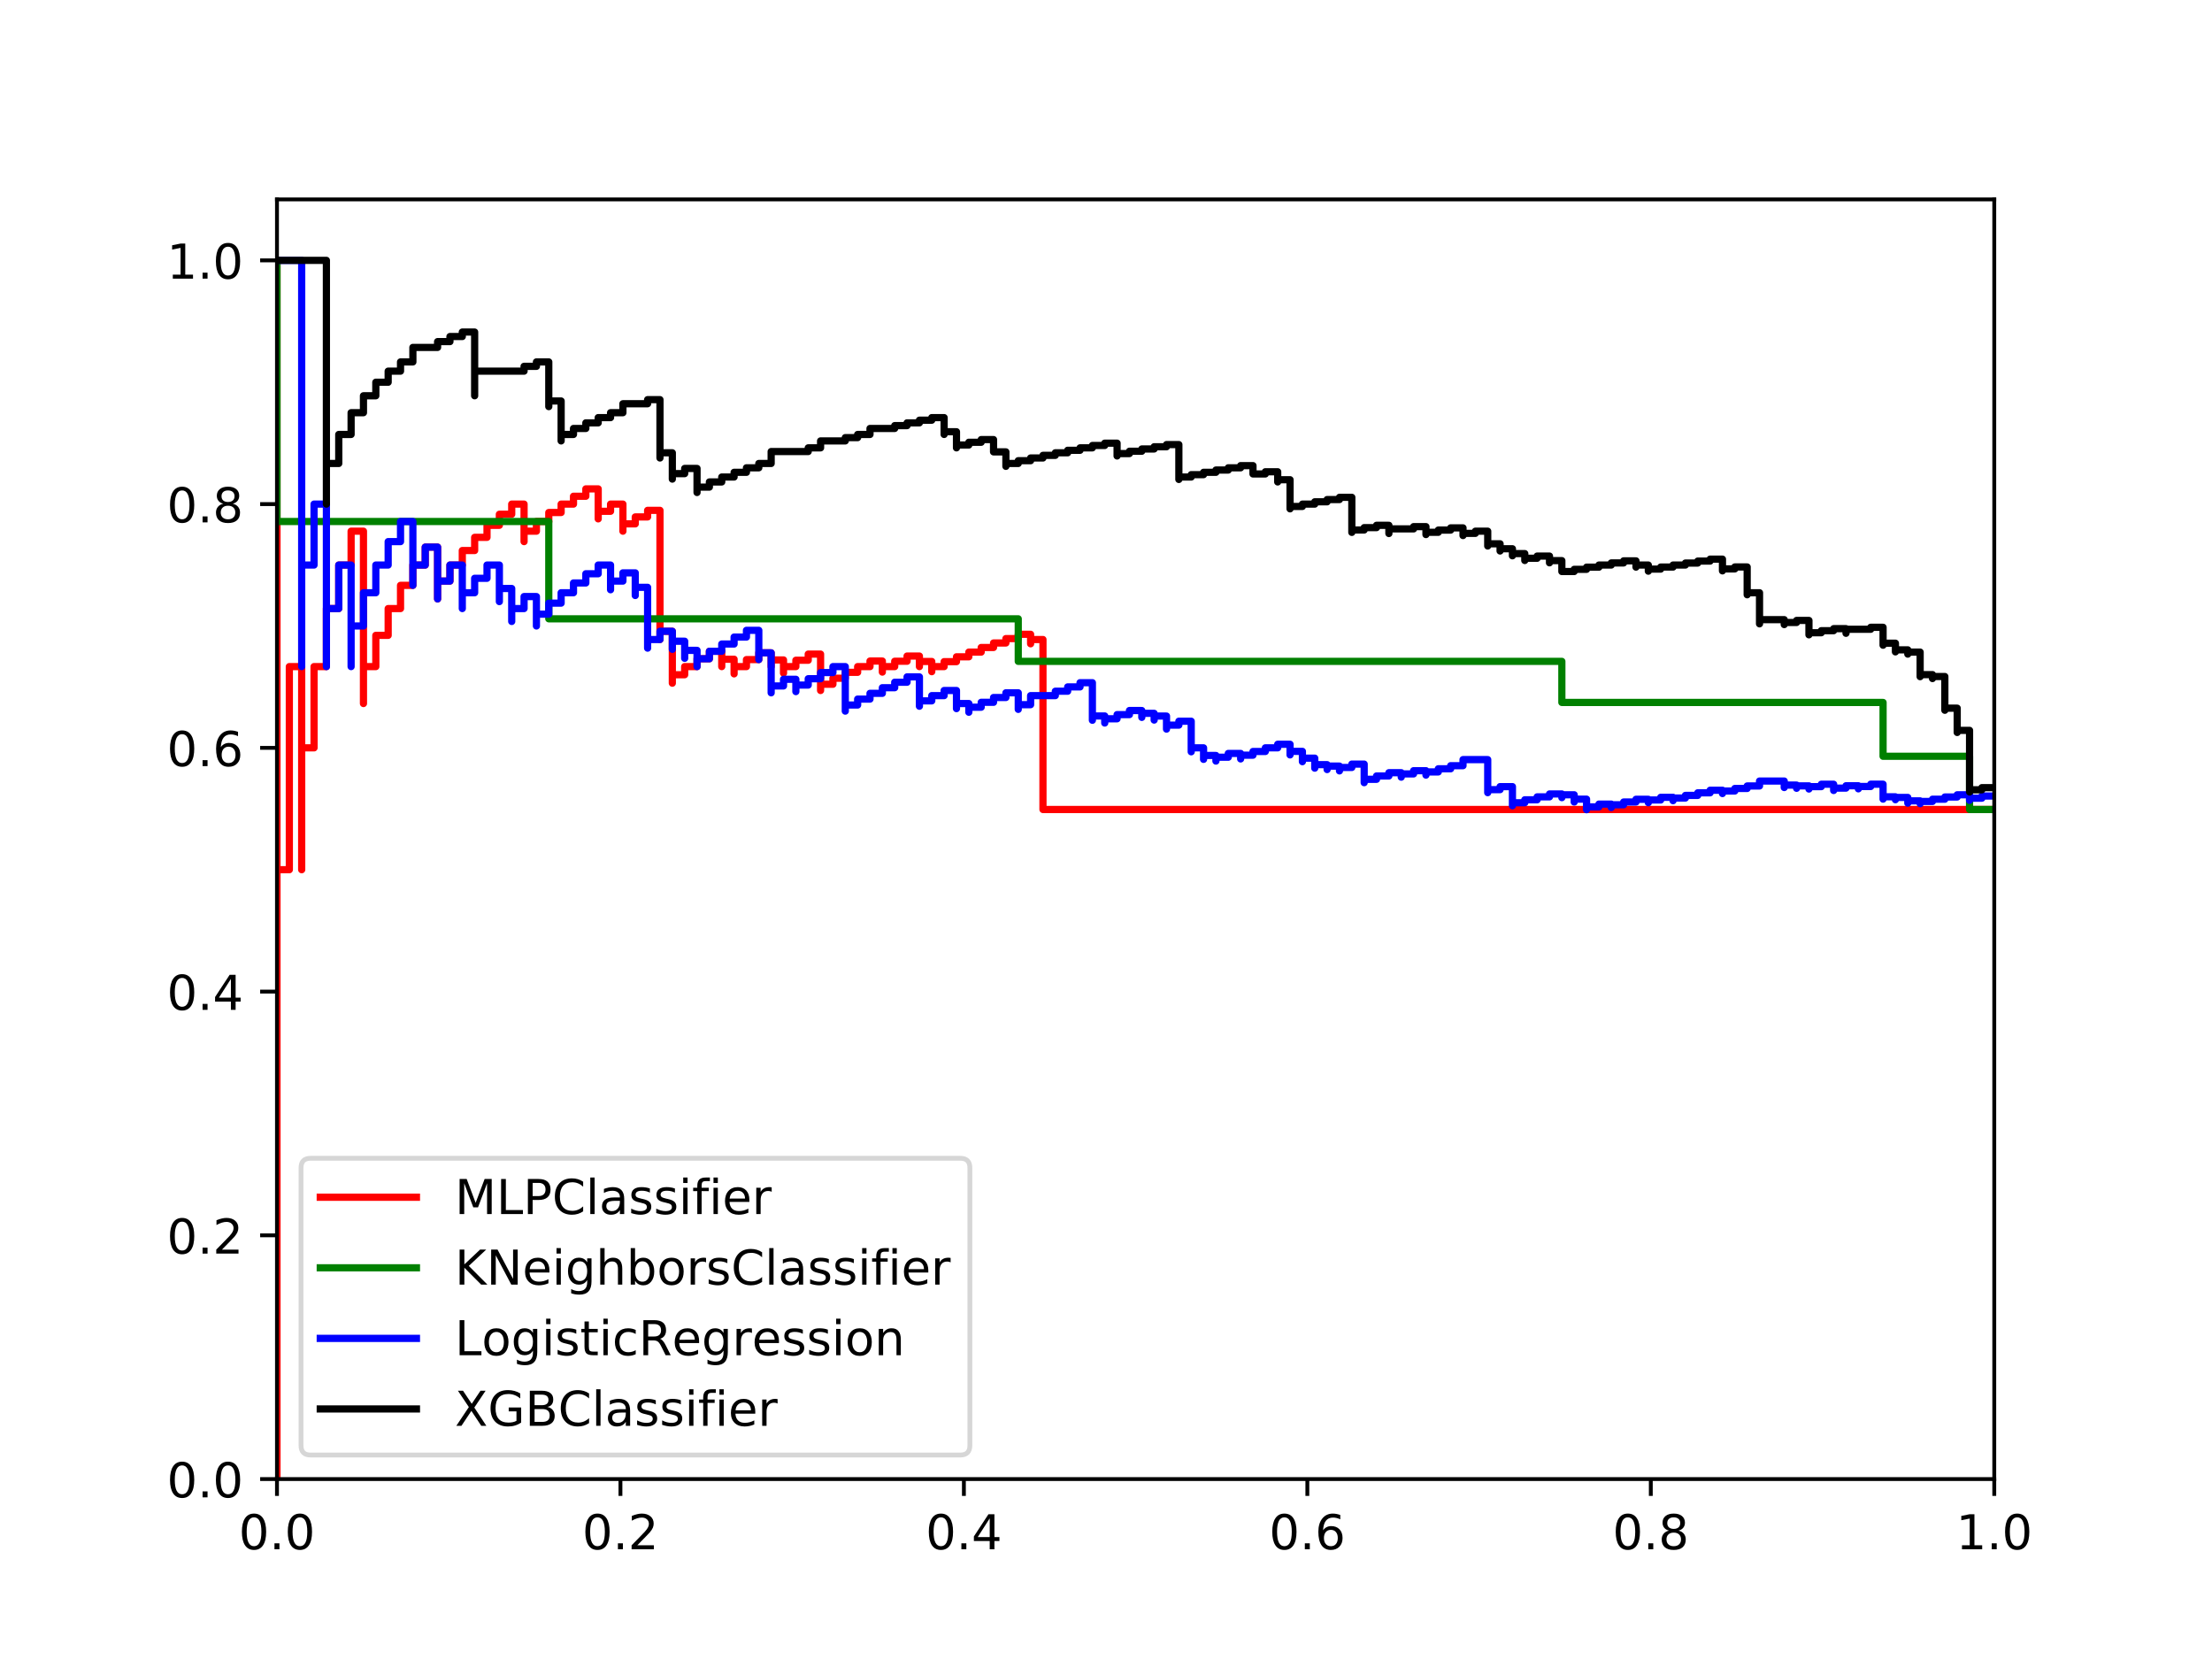 <?xml version="1.0" encoding="utf-8" standalone="no"?>
<!DOCTYPE svg PUBLIC "-//W3C//DTD SVG 1.1//EN"
  "http://www.w3.org/Graphics/SVG/1.1/DTD/svg11.dtd">
<!-- Created with matplotlib (http://matplotlib.org/) -->
<svg height="345pt" version="1.1" viewBox="0 0 460 345" width="460pt" xmlns="http://www.w3.org/2000/svg" xmlns:xlink="http://www.w3.org/1999/xlink">
 <defs>
  <style type="text/css">
*{stroke-linecap:butt;stroke-linejoin:round;}
  </style>
 </defs>
 <g id="figure_1">
  <g id="patch_1">
   <path d="M 0 345.6 
L 460.8 345.6 
L 460.8 0 
L 0 0 
z
" style="fill:#ffffff;"/>
  </g>
  <g id="axes_1">
   <g id="patch_2">
    <path d="M 57.6 307.584 
L 414.72 307.584 
L 414.72 41.472 
L 57.6 41.472 
z
" style="fill:#ffffff;"/>
   </g>
   <g id="matplotlib.axis_1">
    <g id="xtick_1">
     <g id="line2d_1">
      <defs>
       <path d="M 0 0 
L 0 3.5 
" id="m809a3d0f2b" style="stroke:#000000;stroke-width:0.8;"/>
      </defs>
      <g>
       <use style="stroke:#000000;stroke-width:0.8;" x="57.6" xlink:href="#m809a3d0f2b" y="307.584"/>
      </g>
     </g>
     <g id="text_1">
      <!-- 0.0 -->
      <defs>
       <path d="M 31.781 66.406 
Q 24.172 66.406 20.328 58.906 
Q 16.5 51.422 16.5 36.375 
Q 16.5 21.391 20.328 13.891 
Q 24.172 6.391 31.781 6.391 
Q 39.453 6.391 43.281 13.891 
Q 47.125 21.391 47.125 36.375 
Q 47.125 51.422 43.281 58.906 
Q 39.453 66.406 31.781 66.406 
M 31.781 74.219 
Q 44.047 74.219 50.516 64.516 
Q 56.984 54.828 56.984 36.375 
Q 56.984 17.969 50.516 8.266 
Q 44.047 -1.422 31.781 -1.422 
Q 19.531 -1.422 13.062 8.266 
Q 6.594 17.969 6.594 36.375 
Q 6.594 54.828 13.062 64.516 
Q 19.531 74.219 31.781 74.219 
" id="DejaVuSans-30"/>
       <path d="M 10.688 12.406 
L 21 12.406 
L 21 0 
L 10.688 0 
z
" id="DejaVuSans-2e"/>
      </defs>
      <g transform="translate(49.648 322.182)scale(0.1 -0.1)">
       <use xlink:href="#DejaVuSans-30"/>
       <use x="63.623" xlink:href="#DejaVuSans-2e"/>
       <use x="95.41" xlink:href="#DejaVuSans-30"/>
      </g>
     </g>
    </g>
    <g id="xtick_2">
     <g id="line2d_2">
      <g>
       <use style="stroke:#000000;stroke-width:0.8;" x="129.024" xlink:href="#m809a3d0f2b" y="307.584"/>
      </g>
     </g>
     <g id="text_2">
      <!-- 0.2 -->
      <defs>
       <path d="M 19.188 8.297 
L 53.609 8.297 
L 53.609 0 
L 7.328 0 
L 7.328 8.297 
Q 12.938 14.109 22.625 23.891 
Q 32.328 33.688 34.812 36.531 
Q 39.547 41.844 41.422 45.531 
Q 43.312 49.219 43.312 52.781 
Q 43.312 58.594 39.234 62.25 
Q 35.156 65.922 28.609 65.922 
Q 23.969 65.922 18.812 64.312 
Q 13.672 62.703 7.812 59.422 
L 7.812 69.391 
Q 13.766 71.781 18.938 73 
Q 24.125 74.219 28.422 74.219 
Q 39.75 74.219 46.484 68.547 
Q 53.219 62.891 53.219 53.422 
Q 53.219 48.922 51.531 44.891 
Q 49.859 40.875 45.406 35.406 
Q 44.188 33.984 37.641 27.219 
Q 31.109 20.453 19.188 8.297 
" id="DejaVuSans-32"/>
      </defs>
      <g transform="translate(121.072 322.182)scale(0.1 -0.1)">
       <use xlink:href="#DejaVuSans-30"/>
       <use x="63.623" xlink:href="#DejaVuSans-2e"/>
       <use x="95.41" xlink:href="#DejaVuSans-32"/>
      </g>
     </g>
    </g>
    <g id="xtick_3">
     <g id="line2d_3">
      <g>
       <use style="stroke:#000000;stroke-width:0.8;" x="200.448" xlink:href="#m809a3d0f2b" y="307.584"/>
      </g>
     </g>
     <g id="text_3">
      <!-- 0.4 -->
      <defs>
       <path d="M 37.797 64.312 
L 12.891 25.391 
L 37.797 25.391 
z
M 35.203 72.906 
L 47.609 72.906 
L 47.609 25.391 
L 58.016 25.391 
L 58.016 17.188 
L 47.609 17.188 
L 47.609 0 
L 37.797 0 
L 37.797 17.188 
L 4.891 17.188 
L 4.891 26.703 
z
" id="DejaVuSans-34"/>
      </defs>
      <g transform="translate(192.496 322.182)scale(0.1 -0.1)">
       <use xlink:href="#DejaVuSans-30"/>
       <use x="63.623" xlink:href="#DejaVuSans-2e"/>
       <use x="95.41" xlink:href="#DejaVuSans-34"/>
      </g>
     </g>
    </g>
    <g id="xtick_4">
     <g id="line2d_4">
      <g>
       <use style="stroke:#000000;stroke-width:0.8;" x="271.872" xlink:href="#m809a3d0f2b" y="307.584"/>
      </g>
     </g>
     <g id="text_4">
      <!-- 0.6 -->
      <defs>
       <path d="M 33.016 40.375 
Q 26.375 40.375 22.484 35.828 
Q 18.609 31.297 18.609 23.391 
Q 18.609 15.531 22.484 10.953 
Q 26.375 6.391 33.016 6.391 
Q 39.656 6.391 43.531 10.953 
Q 47.406 15.531 47.406 23.391 
Q 47.406 31.297 43.531 35.828 
Q 39.656 40.375 33.016 40.375 
M 52.594 71.297 
L 52.594 62.312 
Q 48.875 64.062 45.094 64.984 
Q 41.312 65.922 37.594 65.922 
Q 27.828 65.922 22.672 59.328 
Q 17.531 52.734 16.797 39.406 
Q 19.672 43.656 24.016 45.922 
Q 28.375 48.188 33.594 48.188 
Q 44.578 48.188 50.953 41.516 
Q 57.328 34.859 57.328 23.391 
Q 57.328 12.156 50.688 5.359 
Q 44.047 -1.422 33.016 -1.422 
Q 20.359 -1.422 13.672 8.266 
Q 6.984 17.969 6.984 36.375 
Q 6.984 53.656 15.188 63.938 
Q 23.391 74.219 37.203 74.219 
Q 40.922 74.219 44.703 73.484 
Q 48.484 72.75 52.594 71.297 
" id="DejaVuSans-36"/>
      </defs>
      <g transform="translate(263.92 322.182)scale(0.1 -0.1)">
       <use xlink:href="#DejaVuSans-30"/>
       <use x="63.623" xlink:href="#DejaVuSans-2e"/>
       <use x="95.41" xlink:href="#DejaVuSans-36"/>
      </g>
     </g>
    </g>
    <g id="xtick_5">
     <g id="line2d_5">
      <g>
       <use style="stroke:#000000;stroke-width:0.8;" x="343.296" xlink:href="#m809a3d0f2b" y="307.584"/>
      </g>
     </g>
     <g id="text_5">
      <!-- 0.8 -->
      <defs>
       <path d="M 31.781 34.625 
Q 24.75 34.625 20.719 30.859 
Q 16.703 27.094 16.703 20.516 
Q 16.703 13.922 20.719 10.156 
Q 24.75 6.391 31.781 6.391 
Q 38.812 6.391 42.859 10.172 
Q 46.922 13.969 46.922 20.516 
Q 46.922 27.094 42.891 30.859 
Q 38.875 34.625 31.781 34.625 
M 21.922 38.812 
Q 15.578 40.375 12.031 44.719 
Q 8.5 49.078 8.5 55.328 
Q 8.5 64.062 14.719 69.141 
Q 20.953 74.219 31.781 74.219 
Q 42.672 74.219 48.875 69.141 
Q 55.078 64.062 55.078 55.328 
Q 55.078 49.078 51.531 44.719 
Q 48 40.375 41.703 38.812 
Q 48.828 37.156 52.797 32.312 
Q 56.781 27.484 56.781 20.516 
Q 56.781 9.906 50.312 4.234 
Q 43.844 -1.422 31.781 -1.422 
Q 19.734 -1.422 13.25 4.234 
Q 6.781 9.906 6.781 20.516 
Q 6.781 27.484 10.781 32.312 
Q 14.797 37.156 21.922 38.812 
M 18.312 54.391 
Q 18.312 48.734 21.844 45.562 
Q 25.391 42.391 31.781 42.391 
Q 38.141 42.391 41.719 45.562 
Q 45.312 48.734 45.312 54.391 
Q 45.312 60.062 41.719 63.234 
Q 38.141 66.406 31.781 66.406 
Q 25.391 66.406 21.844 63.234 
Q 18.312 60.062 18.312 54.391 
" id="DejaVuSans-38"/>
      </defs>
      <g transform="translate(335.344 322.182)scale(0.1 -0.1)">
       <use xlink:href="#DejaVuSans-30"/>
       <use x="63.623" xlink:href="#DejaVuSans-2e"/>
       <use x="95.41" xlink:href="#DejaVuSans-38"/>
      </g>
     </g>
    </g>
    <g id="xtick_6">
     <g id="line2d_6">
      <g>
       <use style="stroke:#000000;stroke-width:0.8;" x="414.72" xlink:href="#m809a3d0f2b" y="307.584"/>
      </g>
     </g>
     <g id="text_6">
      <!-- 1.0 -->
      <defs>
       <path d="M 12.406 8.297 
L 28.516 8.297 
L 28.516 63.922 
L 10.984 60.406 
L 10.984 69.391 
L 28.422 72.906 
L 38.281 72.906 
L 38.281 8.297 
L 54.391 8.297 
L 54.391 0 
L 12.406 0 
z
" id="DejaVuSans-31"/>
      </defs>
      <g transform="translate(406.768 322.182)scale(0.1 -0.1)">
       <use xlink:href="#DejaVuSans-31"/>
       <use x="63.623" xlink:href="#DejaVuSans-2e"/>
       <use x="95.41" xlink:href="#DejaVuSans-30"/>
      </g>
     </g>
    </g>
   </g>
   <g id="matplotlib.axis_2">
    <g id="ytick_1">
     <g id="line2d_7">
      <defs>
       <path d="M 0 0 
L -3.5 0 
" id="m46c72c7e37" style="stroke:#000000;stroke-width:0.8;"/>
      </defs>
      <g>
       <use style="stroke:#000000;stroke-width:0.8;" x="57.6" xlink:href="#m46c72c7e37" y="307.584"/>
      </g>
     </g>
     <g id="text_7">
      <!-- 0.0 -->
      <g transform="translate(34.697 311.383)scale(0.1 -0.1)">
       <use xlink:href="#DejaVuSans-30"/>
       <use x="63.623" xlink:href="#DejaVuSans-2e"/>
       <use x="95.41" xlink:href="#DejaVuSans-30"/>
      </g>
     </g>
    </g>
    <g id="ytick_2">
     <g id="line2d_8">
      <g>
       <use style="stroke:#000000;stroke-width:0.8;" x="57.6" xlink:href="#m46c72c7e37" y="256.896"/>
      </g>
     </g>
     <g id="text_8">
      <!-- 0.2 -->
      <g transform="translate(34.697 260.695)scale(0.1 -0.1)">
       <use xlink:href="#DejaVuSans-30"/>
       <use x="63.623" xlink:href="#DejaVuSans-2e"/>
       <use x="95.41" xlink:href="#DejaVuSans-32"/>
      </g>
     </g>
    </g>
    <g id="ytick_3">
     <g id="line2d_9">
      <g>
       <use style="stroke:#000000;stroke-width:0.8;" x="57.6" xlink:href="#m46c72c7e37" y="206.208"/>
      </g>
     </g>
     <g id="text_9">
      <!-- 0.4 -->
      <g transform="translate(34.697 210.007)scale(0.1 -0.1)">
       <use xlink:href="#DejaVuSans-30"/>
       <use x="63.623" xlink:href="#DejaVuSans-2e"/>
       <use x="95.41" xlink:href="#DejaVuSans-34"/>
      </g>
     </g>
    </g>
    <g id="ytick_4">
     <g id="line2d_10">
      <g>
       <use style="stroke:#000000;stroke-width:0.8;" x="57.6" xlink:href="#m46c72c7e37" y="155.52"/>
      </g>
     </g>
     <g id="text_10">
      <!-- 0.6 -->
      <g transform="translate(34.697 159.319)scale(0.1 -0.1)">
       <use xlink:href="#DejaVuSans-30"/>
       <use x="63.623" xlink:href="#DejaVuSans-2e"/>
       <use x="95.41" xlink:href="#DejaVuSans-36"/>
      </g>
     </g>
    </g>
    <g id="ytick_5">
     <g id="line2d_11">
      <g>
       <use style="stroke:#000000;stroke-width:0.8;" x="57.6" xlink:href="#m46c72c7e37" y="104.832"/>
      </g>
     </g>
     <g id="text_11">
      <!-- 0.8 -->
      <g transform="translate(34.697 108.631)scale(0.1 -0.1)">
       <use xlink:href="#DejaVuSans-30"/>
       <use x="63.623" xlink:href="#DejaVuSans-2e"/>
       <use x="95.41" xlink:href="#DejaVuSans-38"/>
      </g>
     </g>
    </g>
    <g id="ytick_6">
     <g id="line2d_12">
      <g>
       <use style="stroke:#000000;stroke-width:0.8;" x="57.6" xlink:href="#m46c72c7e37" y="54.144"/>
      </g>
     </g>
     <g id="text_12">
      <!-- 1.0 -->
      <g transform="translate(34.697 57.943)scale(0.1 -0.1)">
       <use xlink:href="#DejaVuSans-31"/>
       <use x="63.623" xlink:href="#DejaVuSans-2e"/>
       <use x="95.41" xlink:href="#DejaVuSans-30"/>
      </g>
     </g>
    </g>
   </g>
   <g id="line2d_13">
    <path clip-path="url(#pa6fd47ad75)" d="M 414.72 168.342 
L 216.891 168.342 
L 216.891 132.992 
L 214.322 132.992 
L 214.322 133.878 
L 214.322 133.878 
L 214.322 133.878 
L 214.322 131.904 
L 211.753 131.904 
L 211.753 132.798 
L 209.183 132.798 
L 209.183 133.712 
L 206.614 133.712 
L 206.614 134.648 
L 204.045 134.648 
L 204.045 135.607 
L 201.476 135.607 
L 201.476 136.588 
L 198.906 136.588 
L 198.906 137.594 
L 196.337 137.594 
L 196.337 138.624 
L 193.768 138.624 
L 193.768 139.68 
L 193.768 139.68 
L 193.768 139.68 
L 193.768 137.555 
L 191.199 137.555 
L 191.199 138.624 
L 191.199 138.624 
L 191.199 138.624 
L 191.199 136.43 
L 188.63 136.43 
L 188.63 137.512 
L 186.06 137.512 
L 186.06 138.624 
L 183.491 138.624 
L 183.491 139.766 
L 183.491 139.766 
L 183.491 139.766 
L 183.491 137.467 
L 180.922 137.467 
L 180.922 138.624 
L 178.353 138.624 
L 178.353 139.814 
L 175.784 139.814 
L 175.784 141.038 
L 173.214 141.038 
L 173.214 142.297 
L 170.645 142.297 
L 170.645 143.593 
L 170.645 143.593 
L 170.645 143.593 
L 170.645 136.025 
L 168.076 136.025 
L 168.076 137.304 
L 165.507 137.304 
L 165.507 138.624 
L 162.938 138.624 
L 162.938 139.987 
L 162.938 139.987 
L 162.938 139.987 
L 162.938 137.239 
L 160.368 137.239 
L 160.368 138.624 
L 160.368 138.624 
L 160.368 138.624 
L 160.368 135.76 
L 157.799 135.76 
L 157.799 137.167 
L 155.23 137.167 
L 155.23 138.624 
L 152.661 138.624 
L 152.661 140.133 
L 152.661 140.133 
L 152.661 140.133 
L 152.661 137.088 
L 150.092 137.088 
L 150.092 138.624 
L 150.092 138.624 
L 150.092 138.624 
L 150.092 135.436 
L 147.522 135.436 
L 147.522 136.999 
L 144.953 136.999 
L 144.953 138.624 
L 142.384 138.624 
L 142.384 140.314 
L 139.815 140.314 
L 139.815 142.072 
L 139.815 142.072 
L 139.815 142.072 
L 139.815 131.278 
L 137.245 131.278 
L 137.245 132.992 
L 137.245 132.992 
L 137.245 132.992 
L 137.245 106.132 
L 134.676 106.132 
L 134.676 107.5 
L 132.107 107.5 
L 132.107 108.942 
L 129.538 108.942 
L 129.538 110.464 
L 129.538 110.464 
L 129.538 110.464 
L 129.538 104.832 
L 126.969 104.832 
L 126.969 106.323 
L 124.399 106.323 
L 124.399 107.904 
L 124.399 107.904 
L 124.399 107.904 
L 124.399 101.664 
L 121.83 101.664 
L 121.83 103.197 
L 119.261 103.197 
L 119.261 104.832 
L 116.692 104.832 
L 116.692 106.58 
L 114.123 106.58 
L 114.123 108.453 
L 111.553 108.453 
L 111.553 110.464 
L 108.984 110.464 
L 108.984 112.63 
L 108.984 112.63 
L 108.984 112.63 
L 108.984 104.832 
L 106.415 104.832 
L 106.415 106.944 
L 103.846 106.944 
L 103.846 109.24 
L 101.277 109.24 
L 101.277 111.744 
L 98.707 111.744 
L 98.707 114.487 
L 96.138 114.487 
L 96.138 117.504 
L 93.569 117.504 
L 93.569 120.839 
L 91 120.839 
L 91 124.544 
L 91 124.544 
L 91 124.544 
L 91 113.777 
L 88.431 113.777 
L 88.431 117.504 
L 85.861 117.504 
L 85.861 121.728 
L 83.292 121.728 
L 83.292 126.555 
L 80.723 126.555 
L 80.723 132.126 
L 78.154 132.126 
L 78.154 138.624 
L 75.584 138.624 
L 75.584 146.304 
L 75.584 146.304 
L 75.584 146.304 
L 75.584 110.464 
L 73.015 110.464 
L 73.015 117.504 
L 70.446 117.504 
L 70.446 126.555 
L 67.877 126.555 
L 67.877 138.624 
L 65.308 138.624 
L 65.308 155.52 
L 62.738 155.52 
L 62.738 180.864 
L 62.738 180.864 
L 62.738 180.864 
L 62.738 138.624 
L 60.169 138.624 
L 60.169 180.864 
L 57.6 180.864 
L 57.6 307.584 
L 57.6 307.584 
L 57.6 307.584 
L 57.6 54.144 
L 57.6 54.144 
" style="fill:none;stroke:#ff0000;stroke-linecap:square;stroke-width:1.5;"/>
   </g>
   <g id="line2d_14">
    <path clip-path="url(#pa6fd47ad75)" d="M 414.72 168.342 
L 409.582 168.342 
L 409.582 157.275 
L 391.597 157.275 
L 391.597 146.078 
L 324.798 146.078 
L 324.798 137.534 
L 211.753 137.534 
L 211.753 128.685 
L 114.123 128.685 
L 114.123 108.453 
L 57.6 108.453 
L 57.6 54.144 
" style="fill:none;stroke:#008000;stroke-linecap:square;stroke-width:1.5;"/>
   </g>
   <g id="line2d_15">
    <path clip-path="url(#pa6fd47ad75)" d="M 414.72 165.535 
L 412.151 165.535 
L 412.151 165.986 
L 409.582 165.986 
L 409.582 166.441 
L 409.582 166.441 
L 409.582 166.441 
L 409.582 165.284 
L 407.012 165.284 
L 407.012 165.741 
L 404.443 165.741 
L 404.443 166.202 
L 401.874 166.202 
L 401.874 166.667 
L 399.305 166.667 
L 399.305 167.136 
L 399.305 167.136 
L 399.305 167.136 
L 399.305 166.548 
L 396.736 166.548 
L 396.736 167.021 
L 396.736 167.021 
L 396.736 167.021 
L 396.736 165.829 
L 394.166 165.829 
L 394.166 166.305 
L 394.166 166.305 
L 394.166 166.305 
L 394.166 165.701 
L 391.597 165.701 
L 391.597 166.18 
L 391.597 166.18 
L 391.597 166.18 
L 391.597 163.079 
L 389.028 163.079 
L 389.028 163.559 
L 386.459 163.559 
L 386.459 164.043 
L 386.459 164.043 
L 386.459 164.043 
L 386.459 163.405 
L 383.889 163.405 
L 383.889 163.893 
L 381.32 163.893 
L 381.32 164.385 
L 381.32 164.385 
L 381.32 164.385 
L 381.32 163.089 
L 378.751 163.089 
L 378.751 163.584 
L 376.182 163.584 
L 376.182 164.084 
L 376.182 164.084 
L 376.182 164.084 
L 376.182 163.425 
L 373.613 163.425 
L 373.613 163.929 
L 373.613 163.929 
L 373.613 163.929 
L 373.613 163.264 
L 371.043 163.264 
L 371.043 163.772 
L 371.043 163.772 
L 371.043 163.772 
L 371.043 162.421 
L 365.905 162.421 
L 365.905 163.448 
L 363.336 163.448 
L 363.336 163.968 
L 360.767 163.968 
L 360.767 164.493 
L 358.197 164.493 
L 358.197 165.024 
L 358.197 165.024 
L 358.197 165.024 
L 358.197 164.335 
L 355.628 164.335 
L 355.628 164.87 
L 353.059 164.87 
L 353.059 165.41 
L 350.49 165.41 
L 350.49 165.956 
L 347.921 165.956 
L 347.921 166.507 
L 347.921 166.507 
L 347.921 166.507 
L 347.921 165.808 
L 345.351 165.808 
L 345.351 166.364 
L 342.782 166.364 
L 342.782 166.925 
L 342.782 166.925 
L 342.782 166.925 
L 342.782 166.218 
L 340.213 166.218 
L 340.213 166.784 
L 337.644 166.784 
L 337.644 167.356 
L 335.075 167.356 
L 335.075 167.933 
L 335.075 167.933 
L 335.075 167.933 
L 335.075 167.217 
L 332.505 167.217 
L 332.505 167.8 
L 329.936 167.8 
L 329.936 168.389 
L 329.936 168.389 
L 329.936 168.389 
L 329.936 166.191 
L 327.367 166.191 
L 327.367 166.784 
L 327.367 166.784 
L 327.367 166.784 
L 327.367 165.278 
L 324.798 165.278 
L 324.798 165.876 
L 324.798 165.876 
L 324.798 165.876 
L 324.798 165.11 
L 322.228 165.11 
L 322.228 165.713 
L 319.659 165.713 
L 319.659 166.322 
L 317.09 166.322 
L 317.09 166.939 
L 314.521 166.939 
L 314.521 167.562 
L 314.521 167.562 
L 314.521 167.562 
L 314.521 163.584 
L 311.952 163.584 
L 311.952 164.209 
L 309.382 164.209 
L 309.382 164.842 
L 309.382 164.842 
L 309.382 164.842 
L 309.382 157.963 
L 304.244 157.963 
L 304.244 159.229 
L 301.675 159.229 
L 301.675 159.874 
L 299.106 159.874 
L 299.106 160.526 
L 296.536 160.526 
L 296.536 161.187 
L 296.536 161.187 
L 296.536 161.187 
L 296.536 160.272 
L 293.967 160.272 
L 293.967 160.939 
L 291.398 160.939 
L 291.398 161.615 
L 291.398 161.615 
L 291.398 161.615 
L 291.398 160.686 
L 288.829 160.686 
L 288.829 161.369 
L 286.26 161.369 
L 286.26 162.06 
L 283.69 162.06 
L 283.69 162.761 
L 283.69 162.761 
L 283.69 162.761 
L 283.69 158.899 
L 281.121 158.899 
L 281.121 159.602 
L 278.552 159.602 
L 278.552 160.315 
L 278.552 160.315 
L 278.552 160.315 
L 278.552 159.313 
L 275.983 159.313 
L 275.983 160.033 
L 275.983 160.033 
L 275.983 160.033 
L 275.983 159.016 
L 273.414 159.016 
L 273.414 159.744 
L 273.414 159.744 
L 273.414 159.744 
L 273.414 157.662 
L 270.844 157.662 
L 270.844 158.396 
L 270.844 158.396 
L 270.844 158.396 
L 270.844 156.249 
L 268.275 156.249 
L 268.275 156.989 
L 268.275 156.989 
L 268.275 156.989 
L 268.275 154.775 
L 265.706 154.775 
L 265.706 155.52 
L 263.137 155.52 
L 263.137 156.277 
L 260.567 156.277 
L 260.567 157.044 
L 257.998 157.044 
L 257.998 157.824 
L 257.998 157.824 
L 257.998 157.824 
L 257.998 156.681 
L 255.429 156.681 
L 255.429 157.47 
L 252.86 157.47 
L 252.86 158.271 
L 252.86 158.271 
L 252.86 158.271 
L 252.86 157.104 
L 250.291 157.104 
L 250.291 157.915 
L 250.291 157.915 
L 250.291 157.915 
L 250.291 155.52 
L 247.721 155.52 
L 247.721 156.338 
L 247.721 156.338 
L 247.721 156.338 
L 247.721 149.983 
L 245.152 149.983 
L 245.152 150.795 
L 242.583 150.795 
L 242.583 151.621 
L 242.583 151.621 
L 242.583 151.621 
L 242.583 148.909 
L 240.014 148.909 
L 240.014 149.74 
L 240.014 149.74 
L 240.014 149.74 
L 240.014 148.343 
L 237.445 148.343 
L 237.445 149.184 
L 237.445 149.184 
L 237.445 149.184 
L 237.445 147.757 
L 234.875 147.757 
L 234.875 148.608 
L 232.306 148.608 
L 232.306 149.475 
L 229.737 149.475 
L 229.737 150.357 
L 229.737 150.357 
L 229.737 150.357 
L 229.737 148.888 
L 227.168 148.888 
L 227.168 149.782 
L 227.168 149.782 
L 227.168 149.782 
L 227.168 141.97 
L 224.599 141.97 
L 224.599 142.848 
L 222.029 142.848 
L 222.029 143.744 
L 219.46 143.744 
L 219.46 144.658 
L 214.322 144.658 
L 214.322 146.544 
L 211.753 146.544 
L 211.753 147.517 
L 211.753 147.517 
L 211.753 147.517 
L 211.753 144.074 
L 209.183 144.074 
L 209.183 145.052 
L 206.614 145.052 
L 206.614 146.051 
L 204.045 146.051 
L 204.045 147.072 
L 201.476 147.072 
L 201.476 148.116 
L 201.476 148.116 
L 201.476 148.116 
L 201.476 146.304 
L 198.906 146.304 
L 198.906 147.363 
L 198.906 147.363 
L 198.906 147.363 
L 198.906 143.593 
L 196.337 143.593 
L 196.337 144.658 
L 193.768 144.658 
L 193.768 145.749 
L 191.199 145.749 
L 191.199 146.866 
L 191.199 146.866 
L 191.199 146.866 
L 191.199 140.763 
L 188.63 140.763 
L 188.63 141.873 
L 186.06 141.873 
L 186.06 143.013 
L 183.491 143.013 
L 183.491 144.182 
L 180.922 144.182 
L 180.922 145.382 
L 178.353 145.382 
L 178.353 146.615 
L 175.784 146.615 
L 175.784 147.882 
L 175.784 147.882 
L 175.784 147.882 
L 175.784 138.624 
L 173.214 138.624 
L 173.214 139.866 
L 170.645 139.866 
L 170.645 141.146 
L 168.076 141.146 
L 168.076 142.464 
L 165.507 142.464 
L 165.507 143.823 
L 165.507 143.823 
L 165.507 143.823 
L 165.507 141.264 
L 162.938 141.264 
L 162.938 142.647 
L 160.368 142.647 
L 160.368 144.074 
L 160.368 144.074 
L 160.368 144.074 
L 160.368 135.76 
L 157.799 135.76 
L 157.799 137.167 
L 157.799 137.167 
L 157.799 137.167 
L 157.799 131.081 
L 155.23 131.081 
L 155.23 132.48 
L 152.661 132.48 
L 152.661 133.931 
L 150.092 133.931 
L 150.092 135.436 
L 147.522 135.436 
L 147.522 136.999 
L 144.953 136.999 
L 144.953 138.624 
L 144.953 138.624 
L 144.953 138.624 
L 144.953 135.245 
L 142.384 135.245 
L 142.384 136.9 
L 142.384 136.9 
L 142.384 136.9 
L 142.384 133.344 
L 139.815 133.344 
L 139.815 135.029 
L 139.815 135.029 
L 139.815 135.029 
L 139.815 131.278 
L 137.245 131.278 
L 137.245 132.992 
L 134.676 132.992 
L 134.676 134.784 
L 134.676 134.784 
L 134.676 134.784 
L 134.676 122.14 
L 132.107 122.14 
L 132.107 123.84 
L 132.107 123.84 
L 132.107 123.84 
L 132.107 119.129 
L 129.538 119.129 
L 129.538 120.839 
L 126.969 120.839 
L 126.969 122.641 
L 126.969 122.641 
L 126.969 122.641 
L 126.969 117.504 
L 124.399 117.504 
L 124.399 119.314 
L 121.83 119.314 
L 121.83 121.231 
L 119.261 121.231 
L 119.261 123.264 
L 116.692 123.264 
L 116.692 125.424 
L 114.123 125.424 
L 114.123 127.723 
L 111.553 127.723 
L 111.553 130.176 
L 111.553 130.176 
L 111.553 130.176 
L 111.553 124.058 
L 108.984 124.058 
L 108.984 126.555 
L 106.415 126.555 
L 106.415 129.237 
L 106.415 129.237 
L 106.415 129.237 
L 106.415 122.378 
L 103.846 122.378 
L 103.846 125.107 
L 103.846 125.107 
L 103.846 125.107 
L 103.846 117.504 
L 101.277 117.504 
L 101.277 120.259 
L 98.707 120.259 
L 98.707 123.264 
L 96.138 123.264 
L 96.138 126.555 
L 96.138 126.555 
L 96.138 126.555 
L 96.138 117.504 
L 93.569 117.504 
L 93.569 120.839 
L 91 120.839 
L 91 124.544 
L 91 124.544 
L 91 124.544 
L 91 113.777 
L 88.431 113.777 
L 88.431 117.504 
L 85.861 117.504 
L 85.861 121.728 
L 85.861 121.728 
L 85.861 121.728 
L 85.861 108.453 
L 83.292 108.453 
L 83.292 112.63 
L 80.723 112.63 
L 80.723 117.504 
L 78.154 117.504 
L 78.154 123.264 
L 75.584 123.264 
L 75.584 130.176 
L 73.015 130.176 
L 73.015 138.624 
L 73.015 138.624 
L 73.015 138.624 
L 73.015 117.504 
L 70.446 117.504 
L 70.446 126.555 
L 67.877 126.555 
L 67.877 138.624 
L 67.877 138.624 
L 67.877 138.624 
L 67.877 104.832 
L 65.308 104.832 
L 65.308 117.504 
L 62.738 117.504 
L 62.738 138.624 
L 62.738 138.624 
L 62.738 138.624 
L 62.738 54.144 
L 57.6 54.144 
L 57.6 54.144 
" style="fill:none;stroke:#0000ff;stroke-linecap:square;stroke-width:1.5;"/>
   </g>
   <g id="line2d_16">
    <path clip-path="url(#pa6fd47ad75)" d="M 414.72 163.796 
L 412.151 163.796 
L 412.151 164.245 
L 409.582 164.245 
L 409.582 164.698 
L 409.582 164.698 
L 409.582 164.698 
L 409.582 151.883 
L 407.012 151.883 
L 407.012 152.323 
L 407.012 152.323 
L 407.012 152.323 
L 407.012 147.268 
L 404.443 147.268 
L 404.443 147.704 
L 404.443 147.704 
L 404.443 147.704 
L 404.443 140.684 
L 401.874 140.684 
L 401.874 141.109 
L 401.874 141.109 
L 401.874 141.109 
L 401.874 140.289 
L 399.305 140.289 
L 399.305 140.715 
L 399.305 140.715 
L 399.305 140.715 
L 399.305 135.607 
L 396.736 135.607 
L 396.736 136.025 
L 396.736 136.025 
L 396.736 136.025 
L 396.736 135.14 
L 394.166 135.14 
L 394.166 135.56 
L 394.166 135.56 
L 394.166 135.56 
L 394.166 133.759 
L 391.597 133.759 
L 391.597 134.178 
L 391.597 134.178 
L 391.597 134.178 
L 391.597 130.449 
L 389.028 130.449 
L 389.028 130.861 
L 383.889 130.861 
L 383.889 131.699 
L 383.889 131.699 
L 383.889 131.699 
L 383.889 130.733 
L 381.32 130.733 
L 381.32 131.156 
L 378.751 131.156 
L 378.751 131.584 
L 376.182 131.584 
L 376.182 132.017 
L 376.182 132.017 
L 376.182 132.017 
L 376.182 129.024 
L 373.613 129.024 
L 373.613 129.452 
L 371.043 129.452 
L 371.043 129.885 
L 371.043 129.885 
L 371.043 129.885 
L 371.043 128.858 
L 365.905 128.858 
L 365.905 129.731 
L 365.905 129.731 
L 365.905 129.731 
L 365.905 123.264 
L 363.336 123.264 
L 363.336 123.685 
L 363.336 123.685 
L 363.336 123.685 
L 363.336 117.902 
L 360.767 117.902 
L 360.767 118.306 
L 358.197 118.306 
L 358.197 118.715 
L 358.197 118.715 
L 358.197 118.715 
L 358.197 116.278 
L 355.628 116.278 
L 355.628 116.681 
L 353.059 116.681 
L 353.059 117.09 
L 350.49 117.09 
L 350.49 117.504 
L 347.921 117.504 
L 347.921 117.924 
L 345.351 117.924 
L 345.351 118.349 
L 342.782 118.349 
L 342.782 118.78 
L 342.782 118.78 
L 342.782 118.78 
L 342.782 117.504 
L 340.213 117.504 
L 340.213 117.935 
L 340.213 117.935 
L 340.213 117.935 
L 340.213 116.636 
L 337.644 116.636 
L 337.644 117.067 
L 335.075 117.067 
L 335.075 117.504 
L 332.505 117.504 
L 332.505 117.947 
L 329.936 117.947 
L 329.936 118.396 
L 327.367 118.396 
L 327.367 118.852 
L 324.798 118.852 
L 324.798 116.586 
L 322.228 116.586 
L 322.228 117.042 
L 322.228 117.042 
L 322.228 117.042 
L 322.228 115.64 
L 319.659 115.64 
L 319.659 116.096 
L 317.09 116.096 
L 317.09 116.558 
L 317.09 116.558 
L 317.09 116.558 
L 317.09 115.122 
L 314.521 115.122 
L 314.521 115.584 
L 314.521 115.584 
L 314.521 115.584 
L 314.521 114.118 
L 311.952 114.118 
L 311.952 114.58 
L 311.952 114.58 
L 311.952 114.58 
L 311.952 113.084 
L 309.382 113.084 
L 309.382 113.544 
L 309.382 113.544 
L 309.382 113.544 
L 309.382 110.464 
L 306.813 110.464 
L 306.813 110.915 
L 304.244 110.915 
L 304.244 111.372 
L 304.244 111.372 
L 304.244 111.372 
L 304.244 109.777 
L 301.675 109.777 
L 301.675 110.233 
L 299.106 110.233 
L 299.106 110.697 
L 296.536 110.697 
L 296.536 111.168 
L 296.536 111.168 
L 296.536 111.168 
L 296.536 109.517 
L 293.967 109.517 
L 293.967 109.987 
L 288.829 109.987 
L 288.829 110.95 
L 288.829 110.95 
L 288.829 110.95 
L 288.829 109.24 
L 286.26 109.24 
L 286.26 109.723 
L 283.69 109.723 
L 283.69 110.215 
L 281.121 110.215 
L 281.121 110.715 
L 281.121 110.715 
L 281.121 110.715 
L 281.121 103.424 
L 278.552 103.424 
L 278.552 103.885 
L 275.983 103.885 
L 275.983 104.354 
L 273.414 104.354 
L 273.414 104.832 
L 270.844 104.832 
L 270.844 105.319 
L 268.275 105.319 
L 268.275 105.816 
L 268.275 105.816 
L 268.275 105.816 
L 268.275 99.763 
L 265.706 99.763 
L 265.706 100.224 
L 265.706 100.224 
L 265.706 100.224 
L 265.706 98.108 
L 263.137 98.108 
L 263.137 98.561 
L 260.567 98.561 
L 260.567 96.829 
L 257.998 96.829 
L 257.998 97.283 
L 255.429 97.283 
L 255.429 97.747 
L 252.86 97.747 
L 252.86 98.221 
L 250.291 98.221 
L 250.291 98.705 
L 247.721 98.705 
L 247.721 99.2 
L 245.152 99.2 
L 245.152 99.706 
L 245.152 99.706 
L 245.152 99.706 
L 245.152 92.455 
L 242.583 92.455 
L 242.583 92.905 
L 240.014 92.905 
L 240.014 93.367 
L 237.445 93.367 
L 237.445 93.839 
L 234.875 93.839 
L 234.875 94.324 
L 232.306 94.324 
L 232.306 94.82 
L 232.306 94.82 
L 232.306 94.82 
L 232.306 92.16 
L 229.737 92.16 
L 229.737 92.641 
L 227.168 92.641 
L 227.168 93.135 
L 224.599 93.135 
L 224.599 93.641 
L 222.029 93.641 
L 222.029 94.161 
L 219.46 94.161 
L 219.46 94.694 
L 216.891 94.694 
L 216.891 95.242 
L 214.322 95.242 
L 214.322 95.805 
L 211.753 95.805 
L 211.753 96.384 
L 209.183 96.384 
L 209.183 96.979 
L 209.183 96.979 
L 209.183 96.979 
L 209.183 93.97 
L 206.614 93.97 
L 206.614 91.415 
L 204.045 91.415 
L 204.045 91.971 
L 201.476 91.971 
L 201.476 92.544 
L 198.906 92.544 
L 198.906 93.135 
L 198.906 93.135 
L 198.906 93.135 
L 198.906 89.784 
L 196.337 89.784 
L 196.337 90.35 
L 196.337 90.35 
L 196.337 90.35 
L 196.337 86.846 
L 193.768 86.846 
L 193.768 87.382 
L 191.199 87.382 
L 191.199 87.936 
L 188.63 87.936 
L 188.63 88.509 
L 186.06 88.509 
L 186.06 89.101 
L 180.922 89.101 
L 180.922 90.35 
L 178.353 90.35 
L 178.353 91.008 
L 175.784 91.008 
L 175.784 91.691 
L 170.645 91.691 
L 170.645 93.135 
L 168.076 93.135 
L 168.076 93.899 
L 160.368 93.899 
L 160.368 96.384 
L 157.799 96.384 
L 157.799 97.283 
L 155.23 97.283 
L 155.23 98.221 
L 152.661 98.221 
L 152.661 99.2 
L 150.092 99.2 
L 150.092 100.224 
L 147.522 100.224 
L 147.522 101.296 
L 144.953 101.296 
L 144.953 102.418 
L 144.953 102.418 
L 144.953 102.418 
L 144.953 97.414 
L 142.384 97.414 
L 142.384 98.496 
L 139.815 98.496 
L 139.815 99.633 
L 139.815 99.633 
L 139.815 99.633 
L 139.815 94.161 
L 137.245 94.161 
L 137.245 95.242 
L 137.245 95.242 
L 137.245 95.242 
L 137.245 83.109 
L 134.676 83.109 
L 134.676 83.96 
L 129.538 83.96 
L 129.538 85.824 
L 126.969 85.824 
L 126.969 86.846 
L 124.399 86.846 
L 124.399 87.936 
L 121.83 87.936 
L 121.83 89.101 
L 119.261 89.101 
L 119.261 90.35 
L 116.692 90.35 
L 116.692 91.691 
L 116.692 91.691 
L 116.692 91.691 
L 116.692 83.387 
L 114.123 83.387 
L 114.123 84.557 
L 114.123 84.557 
L 114.123 84.557 
L 114.123 75.264 
L 111.553 75.264 
L 111.553 76.182 
L 108.984 76.182 
L 108.984 77.184 
L 98.707 77.184 
L 98.707 82.304 
L 98.707 82.304 
L 98.707 82.304 
L 98.707 69.052 
L 96.138 69.052 
L 96.138 69.984 
L 93.569 69.984 
L 93.569 71.04 
L 91 71.04 
L 91 72.247 
L 85.861 72.247 
L 85.861 75.264 
L 83.292 75.264 
L 83.292 77.184 
L 80.723 77.184 
L 80.723 79.488 
L 78.154 79.488 
L 78.154 82.304 
L 75.584 82.304 
L 75.584 85.824 
L 73.015 85.824 
L 73.015 90.35 
L 70.446 90.35 
L 70.446 96.384 
L 67.877 96.384 
L 67.877 104.832 
L 67.877 104.832 
L 67.877 104.832 
L 67.877 54.144 
L 57.6 54.144 
L 57.6 54.144 
" style="fill:none;stroke:#000000;stroke-linecap:square;stroke-width:1.5;"/>
   </g>
   <g id="patch_3">
    <path d="M 57.6 307.584 
L 57.6 41.472 
" style="fill:none;stroke:#000000;stroke-linecap:square;stroke-linejoin:miter;stroke-width:0.8;"/>
   </g>
   <g id="patch_4">
    <path d="M 414.72 307.584 
L 414.72 41.472 
" style="fill:none;stroke:#000000;stroke-linecap:square;stroke-linejoin:miter;stroke-width:0.8;"/>
   </g>
   <g id="patch_5">
    <path d="M 57.6 307.584 
L 414.72 307.584 
" style="fill:none;stroke:#000000;stroke-linecap:square;stroke-linejoin:miter;stroke-width:0.8;"/>
   </g>
   <g id="patch_6">
    <path d="M 57.6 41.472 
L 414.72 41.472 
" style="fill:none;stroke:#000000;stroke-linecap:square;stroke-linejoin:miter;stroke-width:0.8;"/>
   </g>
   <g id="legend_1">
    <g id="patch_7">
     <path d="M 64.6 302.584 
L 199.692 302.584 
Q 201.692 302.584 201.692 300.584 
L 201.692 242.871 
Q 201.692 240.871 199.692 240.871 
L 64.6 240.871 
Q 62.6 240.871 62.6 242.871 
L 62.6 300.584 
Q 62.6 302.584 64.6 302.584 
z
" style="fill:#ffffff;opacity:0.8;stroke:#cccccc;stroke-linejoin:miter;"/>
    </g>
    <g id="line2d_17">
     <path d="M 66.6 248.97 
L 86.6 248.97 
" style="fill:none;stroke:#ff0000;stroke-linecap:square;stroke-width:1.5;"/>
    </g>
    <g id="line2d_18"/>
    <g id="text_13">
     <!-- MLPClassifier -->
     <defs>
      <path d="M 9.812 72.906 
L 24.516 72.906 
L 43.109 23.297 
L 61.812 72.906 
L 76.516 72.906 
L 76.516 0 
L 66.891 0 
L 66.891 64.016 
L 48.094 14.016 
L 38.188 14.016 
L 19.391 64.016 
L 19.391 0 
L 9.812 0 
z
" id="DejaVuSans-4d"/>
      <path d="M 9.812 72.906 
L 19.672 72.906 
L 19.672 8.297 
L 55.172 8.297 
L 55.172 0 
L 9.812 0 
z
" id="DejaVuSans-4c"/>
      <path d="M 19.672 64.797 
L 19.672 37.406 
L 32.078 37.406 
Q 38.969 37.406 42.719 40.969 
Q 46.484 44.531 46.484 51.125 
Q 46.484 57.672 42.719 61.234 
Q 38.969 64.797 32.078 64.797 
z
M 9.812 72.906 
L 32.078 72.906 
Q 44.344 72.906 50.609 67.359 
Q 56.891 61.812 56.891 51.125 
Q 56.891 40.328 50.609 34.812 
Q 44.344 29.297 32.078 29.297 
L 19.672 29.297 
L 19.672 0 
L 9.812 0 
z
" id="DejaVuSans-50"/>
      <path d="M 64.406 67.281 
L 64.406 56.891 
Q 59.422 61.531 53.781 63.812 
Q 48.141 66.109 41.797 66.109 
Q 29.297 66.109 22.656 58.469 
Q 16.016 50.828 16.016 36.375 
Q 16.016 21.969 22.656 14.328 
Q 29.297 6.688 41.797 6.688 
Q 48.141 6.688 53.781 8.984 
Q 59.422 11.281 64.406 15.922 
L 64.406 5.609 
Q 59.234 2.094 53.438 0.328 
Q 47.656 -1.422 41.219 -1.422 
Q 24.656 -1.422 15.125 8.703 
Q 5.609 18.844 5.609 36.375 
Q 5.609 53.953 15.125 64.078 
Q 24.656 74.219 41.219 74.219 
Q 47.75 74.219 53.531 72.484 
Q 59.328 70.75 64.406 67.281 
" id="DejaVuSans-43"/>
      <path d="M 9.422 75.984 
L 18.406 75.984 
L 18.406 0 
L 9.422 0 
z
" id="DejaVuSans-6c"/>
      <path d="M 34.281 27.484 
Q 23.391 27.484 19.188 25 
Q 14.984 22.516 14.984 16.5 
Q 14.984 11.719 18.141 8.906 
Q 21.297 6.109 26.703 6.109 
Q 34.188 6.109 38.703 11.406 
Q 43.219 16.703 43.219 25.484 
L 43.219 27.484 
z
M 52.203 31.203 
L 52.203 0 
L 43.219 0 
L 43.219 8.297 
Q 40.141 3.328 35.547 0.953 
Q 30.953 -1.422 24.312 -1.422 
Q 15.922 -1.422 10.953 3.297 
Q 6 8.016 6 15.922 
Q 6 25.141 12.172 29.828 
Q 18.359 34.516 30.609 34.516 
L 43.219 34.516 
L 43.219 35.406 
Q 43.219 41.609 39.141 45 
Q 35.062 48.391 27.688 48.391 
Q 23 48.391 18.547 47.266 
Q 14.109 46.141 10.016 43.891 
L 10.016 52.203 
Q 14.938 54.109 19.578 55.047 
Q 24.219 56 28.609 56 
Q 40.484 56 46.344 49.844 
Q 52.203 43.703 52.203 31.203 
" id="DejaVuSans-61"/>
      <path d="M 44.281 53.078 
L 44.281 44.578 
Q 40.484 46.531 36.375 47.5 
Q 32.281 48.484 27.875 48.484 
Q 21.188 48.484 17.844 46.438 
Q 14.5 44.391 14.5 40.281 
Q 14.5 37.156 16.891 35.375 
Q 19.281 33.594 26.516 31.984 
L 29.594 31.297 
Q 39.156 29.25 43.188 25.516 
Q 47.219 21.781 47.219 15.094 
Q 47.219 7.469 41.188 3.016 
Q 35.156 -1.422 24.609 -1.422 
Q 20.219 -1.422 15.453 -0.562 
Q 10.688 0.297 5.422 2 
L 5.422 11.281 
Q 10.406 8.688 15.234 7.391 
Q 20.062 6.109 24.812 6.109 
Q 31.156 6.109 34.562 8.281 
Q 37.984 10.453 37.984 14.406 
Q 37.984 18.062 35.516 20.016 
Q 33.062 21.969 24.703 23.781 
L 21.578 24.516 
Q 13.234 26.266 9.516 29.906 
Q 5.812 33.547 5.812 39.891 
Q 5.812 47.609 11.281 51.797 
Q 16.75 56 26.812 56 
Q 31.781 56 36.172 55.266 
Q 40.578 54.547 44.281 53.078 
" id="DejaVuSans-73"/>
      <path d="M 9.422 54.688 
L 18.406 54.688 
L 18.406 0 
L 9.422 0 
z
M 9.422 75.984 
L 18.406 75.984 
L 18.406 64.594 
L 9.422 64.594 
z
" id="DejaVuSans-69"/>
      <path d="M 37.109 75.984 
L 37.109 68.5 
L 28.516 68.5 
Q 23.688 68.5 21.797 66.547 
Q 19.922 64.594 19.922 59.516 
L 19.922 54.688 
L 34.719 54.688 
L 34.719 47.703 
L 19.922 47.703 
L 19.922 0 
L 10.891 0 
L 10.891 47.703 
L 2.297 47.703 
L 2.297 54.688 
L 10.891 54.688 
L 10.891 58.5 
Q 10.891 67.625 15.141 71.797 
Q 19.391 75.984 28.609 75.984 
z
" id="DejaVuSans-66"/>
      <path d="M 56.203 29.594 
L 56.203 25.203 
L 14.891 25.203 
Q 15.484 15.922 20.484 11.062 
Q 25.484 6.203 34.422 6.203 
Q 39.594 6.203 44.453 7.469 
Q 49.312 8.734 54.109 11.281 
L 54.109 2.781 
Q 49.266 0.734 44.188 -0.344 
Q 39.109 -1.422 33.891 -1.422 
Q 20.797 -1.422 13.156 6.188 
Q 5.516 13.812 5.516 26.812 
Q 5.516 40.234 12.766 48.109 
Q 20.016 56 32.328 56 
Q 43.359 56 49.781 48.891 
Q 56.203 41.797 56.203 29.594 
M 47.219 32.234 
Q 47.125 39.594 43.094 43.984 
Q 39.062 48.391 32.422 48.391 
Q 24.906 48.391 20.391 44.141 
Q 15.875 39.891 15.188 32.172 
z
" id="DejaVuSans-65"/>
      <path d="M 41.109 46.297 
Q 39.594 47.172 37.812 47.578 
Q 36.031 48 33.891 48 
Q 26.266 48 22.188 43.047 
Q 18.109 38.094 18.109 28.812 
L 18.109 0 
L 9.078 0 
L 9.078 54.688 
L 18.109 54.688 
L 18.109 46.188 
Q 20.953 51.172 25.484 53.578 
Q 30.031 56 36.531 56 
Q 37.453 56 38.578 55.875 
Q 39.703 55.766 41.062 55.516 
z
" id="DejaVuSans-72"/>
     </defs>
     <g transform="translate(94.6 252.47)scale(0.1 -0.1)">
      <use xlink:href="#DejaVuSans-4d"/>
      <use x="86.279" xlink:href="#DejaVuSans-4c"/>
      <use x="141.992" xlink:href="#DejaVuSans-50"/>
      <use x="202.295" xlink:href="#DejaVuSans-43"/>
      <use x="272.119" xlink:href="#DejaVuSans-6c"/>
      <use x="299.902" xlink:href="#DejaVuSans-61"/>
      <use x="361.182" xlink:href="#DejaVuSans-73"/>
      <use x="413.281" xlink:href="#DejaVuSans-73"/>
      <use x="465.381" xlink:href="#DejaVuSans-69"/>
      <use x="493.164" xlink:href="#DejaVuSans-66"/>
      <use x="528.369" xlink:href="#DejaVuSans-69"/>
      <use x="556.152" xlink:href="#DejaVuSans-65"/>
      <use x="617.676" xlink:href="#DejaVuSans-72"/>
     </g>
    </g>
    <g id="line2d_19">
     <path d="M 66.6 263.648 
L 86.6 263.648 
" style="fill:none;stroke:#008000;stroke-linecap:square;stroke-width:1.5;"/>
    </g>
    <g id="line2d_20"/>
    <g id="text_14">
     <!-- KNeighborsClassifier -->
     <defs>
      <path d="M 9.812 72.906 
L 19.672 72.906 
L 19.672 42.094 
L 52.391 72.906 
L 65.094 72.906 
L 28.906 38.922 
L 67.672 0 
L 54.688 0 
L 19.672 35.109 
L 19.672 0 
L 9.812 0 
z
" id="DejaVuSans-4b"/>
      <path d="M 9.812 72.906 
L 23.094 72.906 
L 55.422 11.922 
L 55.422 72.906 
L 64.984 72.906 
L 64.984 0 
L 51.703 0 
L 19.391 60.984 
L 19.391 0 
L 9.812 0 
z
" id="DejaVuSans-4e"/>
      <path d="M 45.406 27.984 
Q 45.406 37.75 41.375 43.109 
Q 37.359 48.484 30.078 48.484 
Q 22.859 48.484 18.828 43.109 
Q 14.797 37.75 14.797 27.984 
Q 14.797 18.266 18.828 12.891 
Q 22.859 7.516 30.078 7.516 
Q 37.359 7.516 41.375 12.891 
Q 45.406 18.266 45.406 27.984 
M 54.391 6.781 
Q 54.391 -7.172 48.188 -13.984 
Q 42 -20.797 29.203 -20.797 
Q 24.469 -20.797 20.266 -20.094 
Q 16.062 -19.391 12.109 -17.922 
L 12.109 -9.188 
Q 16.062 -11.328 19.922 -12.344 
Q 23.781 -13.375 27.781 -13.375 
Q 36.625 -13.375 41.016 -8.766 
Q 45.406 -4.156 45.406 5.172 
L 45.406 9.625 
Q 42.625 4.781 38.281 2.391 
Q 33.938 0 27.875 0 
Q 17.828 0 11.672 7.656 
Q 5.516 15.328 5.516 27.984 
Q 5.516 40.672 11.672 48.328 
Q 17.828 56 27.875 56 
Q 33.938 56 38.281 53.609 
Q 42.625 51.219 45.406 46.391 
L 45.406 54.688 
L 54.391 54.688 
z
" id="DejaVuSans-67"/>
      <path d="M 54.891 33.016 
L 54.891 0 
L 45.906 0 
L 45.906 32.719 
Q 45.906 40.484 42.875 44.328 
Q 39.844 48.188 33.797 48.188 
Q 26.516 48.188 22.312 43.547 
Q 18.109 38.922 18.109 30.906 
L 18.109 0 
L 9.078 0 
L 9.078 75.984 
L 18.109 75.984 
L 18.109 46.188 
Q 21.344 51.125 25.703 53.562 
Q 30.078 56 35.797 56 
Q 45.219 56 50.047 50.172 
Q 54.891 44.344 54.891 33.016 
" id="DejaVuSans-68"/>
      <path d="M 48.688 27.297 
Q 48.688 37.203 44.609 42.844 
Q 40.531 48.484 33.406 48.484 
Q 26.266 48.484 22.188 42.844 
Q 18.109 37.203 18.109 27.297 
Q 18.109 17.391 22.188 11.75 
Q 26.266 6.109 33.406 6.109 
Q 40.531 6.109 44.609 11.75 
Q 48.688 17.391 48.688 27.297 
M 18.109 46.391 
Q 20.953 51.266 25.266 53.625 
Q 29.594 56 35.594 56 
Q 45.562 56 51.781 48.094 
Q 58.016 40.188 58.016 27.297 
Q 58.016 14.406 51.781 6.484 
Q 45.562 -1.422 35.594 -1.422 
Q 29.594 -1.422 25.266 0.953 
Q 20.953 3.328 18.109 8.203 
L 18.109 0 
L 9.078 0 
L 9.078 75.984 
L 18.109 75.984 
z
" id="DejaVuSans-62"/>
      <path d="M 30.609 48.391 
Q 23.391 48.391 19.188 42.75 
Q 14.984 37.109 14.984 27.297 
Q 14.984 17.484 19.156 11.844 
Q 23.344 6.203 30.609 6.203 
Q 37.797 6.203 41.984 11.859 
Q 46.188 17.531 46.188 27.297 
Q 46.188 37.016 41.984 42.703 
Q 37.797 48.391 30.609 48.391 
M 30.609 56 
Q 42.328 56 49.016 48.375 
Q 55.719 40.766 55.719 27.297 
Q 55.719 13.875 49.016 6.219 
Q 42.328 -1.422 30.609 -1.422 
Q 18.844 -1.422 12.172 6.219 
Q 5.516 13.875 5.516 27.297 
Q 5.516 40.766 12.172 48.375 
Q 18.844 56 30.609 56 
" id="DejaVuSans-6f"/>
     </defs>
     <g transform="translate(94.6 267.148)scale(0.1 -0.1)">
      <use xlink:href="#DejaVuSans-4b"/>
      <use x="65.576" xlink:href="#DejaVuSans-4e"/>
      <use x="140.381" xlink:href="#DejaVuSans-65"/>
      <use x="201.904" xlink:href="#DejaVuSans-69"/>
      <use x="229.688" xlink:href="#DejaVuSans-67"/>
      <use x="293.164" xlink:href="#DejaVuSans-68"/>
      <use x="356.543" xlink:href="#DejaVuSans-62"/>
      <use x="420.02" xlink:href="#DejaVuSans-6f"/>
      <use x="481.201" xlink:href="#DejaVuSans-72"/>
      <use x="522.314" xlink:href="#DejaVuSans-73"/>
      <use x="574.414" xlink:href="#DejaVuSans-43"/>
      <use x="644.238" xlink:href="#DejaVuSans-6c"/>
      <use x="672.021" xlink:href="#DejaVuSans-61"/>
      <use x="733.301" xlink:href="#DejaVuSans-73"/>
      <use x="785.4" xlink:href="#DejaVuSans-73"/>
      <use x="837.5" xlink:href="#DejaVuSans-69"/>
      <use x="865.283" xlink:href="#DejaVuSans-66"/>
      <use x="900.488" xlink:href="#DejaVuSans-69"/>
      <use x="928.271" xlink:href="#DejaVuSans-65"/>
      <use x="989.795" xlink:href="#DejaVuSans-72"/>
     </g>
    </g>
    <g id="line2d_21">
     <path d="M 66.6 278.326 
L 86.6 278.326 
" style="fill:none;stroke:#0000ff;stroke-linecap:square;stroke-width:1.5;"/>
    </g>
    <g id="line2d_22"/>
    <g id="text_15">
     <!-- LogisticRegression -->
     <defs>
      <path d="M 18.312 70.219 
L 18.312 54.688 
L 36.812 54.688 
L 36.812 47.703 
L 18.312 47.703 
L 18.312 18.016 
Q 18.312 11.328 20.141 9.422 
Q 21.969 7.516 27.594 7.516 
L 36.812 7.516 
L 36.812 0 
L 27.594 0 
Q 17.188 0 13.234 3.875 
Q 9.281 7.766 9.281 18.016 
L 9.281 47.703 
L 2.688 47.703 
L 2.688 54.688 
L 9.281 54.688 
L 9.281 70.219 
z
" id="DejaVuSans-74"/>
      <path d="M 48.781 52.594 
L 48.781 44.188 
Q 44.969 46.297 41.141 47.344 
Q 37.312 48.391 33.406 48.391 
Q 24.656 48.391 19.812 42.844 
Q 14.984 37.312 14.984 27.297 
Q 14.984 17.281 19.812 11.734 
Q 24.656 6.203 33.406 6.203 
Q 37.312 6.203 41.141 7.25 
Q 44.969 8.297 48.781 10.406 
L 48.781 2.094 
Q 45.016 0.344 40.984 -0.531 
Q 36.969 -1.422 32.422 -1.422 
Q 20.062 -1.422 12.781 6.344 
Q 5.516 14.109 5.516 27.297 
Q 5.516 40.672 12.859 48.328 
Q 20.219 56 33.016 56 
Q 37.156 56 41.109 55.141 
Q 45.062 54.297 48.781 52.594 
" id="DejaVuSans-63"/>
      <path d="M 44.391 34.188 
Q 47.562 33.109 50.562 29.594 
Q 53.562 26.078 56.594 19.922 
L 66.609 0 
L 56 0 
L 46.688 18.703 
Q 43.062 26.031 39.672 28.422 
Q 36.281 30.812 30.422 30.812 
L 19.672 30.812 
L 19.672 0 
L 9.812 0 
L 9.812 72.906 
L 32.078 72.906 
Q 44.578 72.906 50.734 67.672 
Q 56.891 62.453 56.891 51.906 
Q 56.891 45.016 53.688 40.469 
Q 50.484 35.938 44.391 34.188 
M 19.672 64.797 
L 19.672 38.922 
L 32.078 38.922 
Q 39.203 38.922 42.844 42.219 
Q 46.484 45.516 46.484 51.906 
Q 46.484 58.297 42.844 61.547 
Q 39.203 64.797 32.078 64.797 
z
" id="DejaVuSans-52"/>
      <path d="M 54.891 33.016 
L 54.891 0 
L 45.906 0 
L 45.906 32.719 
Q 45.906 40.484 42.875 44.328 
Q 39.844 48.188 33.797 48.188 
Q 26.516 48.188 22.312 43.547 
Q 18.109 38.922 18.109 30.906 
L 18.109 0 
L 9.078 0 
L 9.078 54.688 
L 18.109 54.688 
L 18.109 46.188 
Q 21.344 51.125 25.703 53.562 
Q 30.078 56 35.797 56 
Q 45.219 56 50.047 50.172 
Q 54.891 44.344 54.891 33.016 
" id="DejaVuSans-6e"/>
     </defs>
     <g transform="translate(94.6 281.826)scale(0.1 -0.1)">
      <use xlink:href="#DejaVuSans-4c"/>
      <use x="55.697" xlink:href="#DejaVuSans-6f"/>
      <use x="116.879" xlink:href="#DejaVuSans-67"/>
      <use x="180.355" xlink:href="#DejaVuSans-69"/>
      <use x="208.139" xlink:href="#DejaVuSans-73"/>
      <use x="260.238" xlink:href="#DejaVuSans-74"/>
      <use x="299.447" xlink:href="#DejaVuSans-69"/>
      <use x="327.23" xlink:href="#DejaVuSans-63"/>
      <use x="382.211" xlink:href="#DejaVuSans-52"/>
      <use x="451.631" xlink:href="#DejaVuSans-65"/>
      <use x="513.154" xlink:href="#DejaVuSans-67"/>
      <use x="576.631" xlink:href="#DejaVuSans-72"/>
      <use x="617.713" xlink:href="#DejaVuSans-65"/>
      <use x="679.236" xlink:href="#DejaVuSans-73"/>
      <use x="731.336" xlink:href="#DejaVuSans-73"/>
      <use x="783.436" xlink:href="#DejaVuSans-69"/>
      <use x="811.219" xlink:href="#DejaVuSans-6f"/>
      <use x="872.4" xlink:href="#DejaVuSans-6e"/>
     </g>
    </g>
    <g id="line2d_23">
     <path d="M 66.6 293.004 
L 86.6 293.004 
" style="fill:none;stroke:#000000;stroke-linecap:square;stroke-width:1.5;"/>
    </g>
    <g id="line2d_24"/>
    <g id="text_16">
     <!-- XGBClassifier -->
     <defs>
      <path d="M 6.297 72.906 
L 16.891 72.906 
L 35.016 45.797 
L 53.219 72.906 
L 63.812 72.906 
L 40.375 37.891 
L 65.375 0 
L 54.781 0 
L 34.281 31 
L 13.625 0 
L 2.984 0 
L 29 38.922 
z
" id="DejaVuSans-58"/>
      <path d="M 59.516 10.406 
L 59.516 29.984 
L 43.406 29.984 
L 43.406 38.094 
L 69.281 38.094 
L 69.281 6.781 
Q 63.578 2.734 56.688 0.656 
Q 49.812 -1.422 42 -1.422 
Q 24.906 -1.422 15.25 8.562 
Q 5.609 18.562 5.609 36.375 
Q 5.609 54.25 15.25 64.234 
Q 24.906 74.219 42 74.219 
Q 49.125 74.219 55.547 72.453 
Q 61.969 70.703 67.391 67.281 
L 67.391 56.781 
Q 61.922 61.422 55.766 63.766 
Q 49.609 66.109 42.828 66.109 
Q 29.438 66.109 22.719 58.641 
Q 16.016 51.172 16.016 36.375 
Q 16.016 21.625 22.719 14.156 
Q 29.438 6.688 42.828 6.688 
Q 48.047 6.688 52.141 7.594 
Q 56.25 8.5 59.516 10.406 
" id="DejaVuSans-47"/>
      <path d="M 19.672 34.812 
L 19.672 8.109 
L 35.5 8.109 
Q 43.453 8.109 47.281 11.406 
Q 51.125 14.703 51.125 21.484 
Q 51.125 28.328 47.281 31.562 
Q 43.453 34.812 35.5 34.812 
z
M 19.672 64.797 
L 19.672 42.828 
L 34.281 42.828 
Q 41.5 42.828 45.031 45.531 
Q 48.578 48.25 48.578 53.812 
Q 48.578 59.328 45.031 62.062 
Q 41.5 64.797 34.281 64.797 
z
M 9.812 72.906 
L 35.016 72.906 
Q 46.297 72.906 52.391 68.219 
Q 58.5 63.531 58.5 54.891 
Q 58.5 48.188 55.375 44.234 
Q 52.25 40.281 46.188 39.312 
Q 53.469 37.75 57.5 32.781 
Q 61.531 27.828 61.531 20.406 
Q 61.531 10.641 54.891 5.312 
Q 48.25 0 35.984 0 
L 9.812 0 
z
" id="DejaVuSans-42"/>
     </defs>
     <g transform="translate(94.6 296.504)scale(0.1 -0.1)">
      <use xlink:href="#DejaVuSans-58"/>
      <use x="68.506" xlink:href="#DejaVuSans-47"/>
      <use x="145.996" xlink:href="#DejaVuSans-42"/>
      <use x="214.584" xlink:href="#DejaVuSans-43"/>
      <use x="284.408" xlink:href="#DejaVuSans-6c"/>
      <use x="312.191" xlink:href="#DejaVuSans-61"/>
      <use x="373.471" xlink:href="#DejaVuSans-73"/>
      <use x="425.57" xlink:href="#DejaVuSans-73"/>
      <use x="477.67" xlink:href="#DejaVuSans-69"/>
      <use x="505.453" xlink:href="#DejaVuSans-66"/>
      <use x="540.658" xlink:href="#DejaVuSans-69"/>
      <use x="568.441" xlink:href="#DejaVuSans-65"/>
      <use x="629.965" xlink:href="#DejaVuSans-72"/>
     </g>
    </g>
   </g>
  </g>
 </g>
 <defs>
  <clipPath id="pa6fd47ad75">
   <rect height="266.112" width="357.12" x="57.6" y="41.472"/>
  </clipPath>
 </defs>
</svg>

